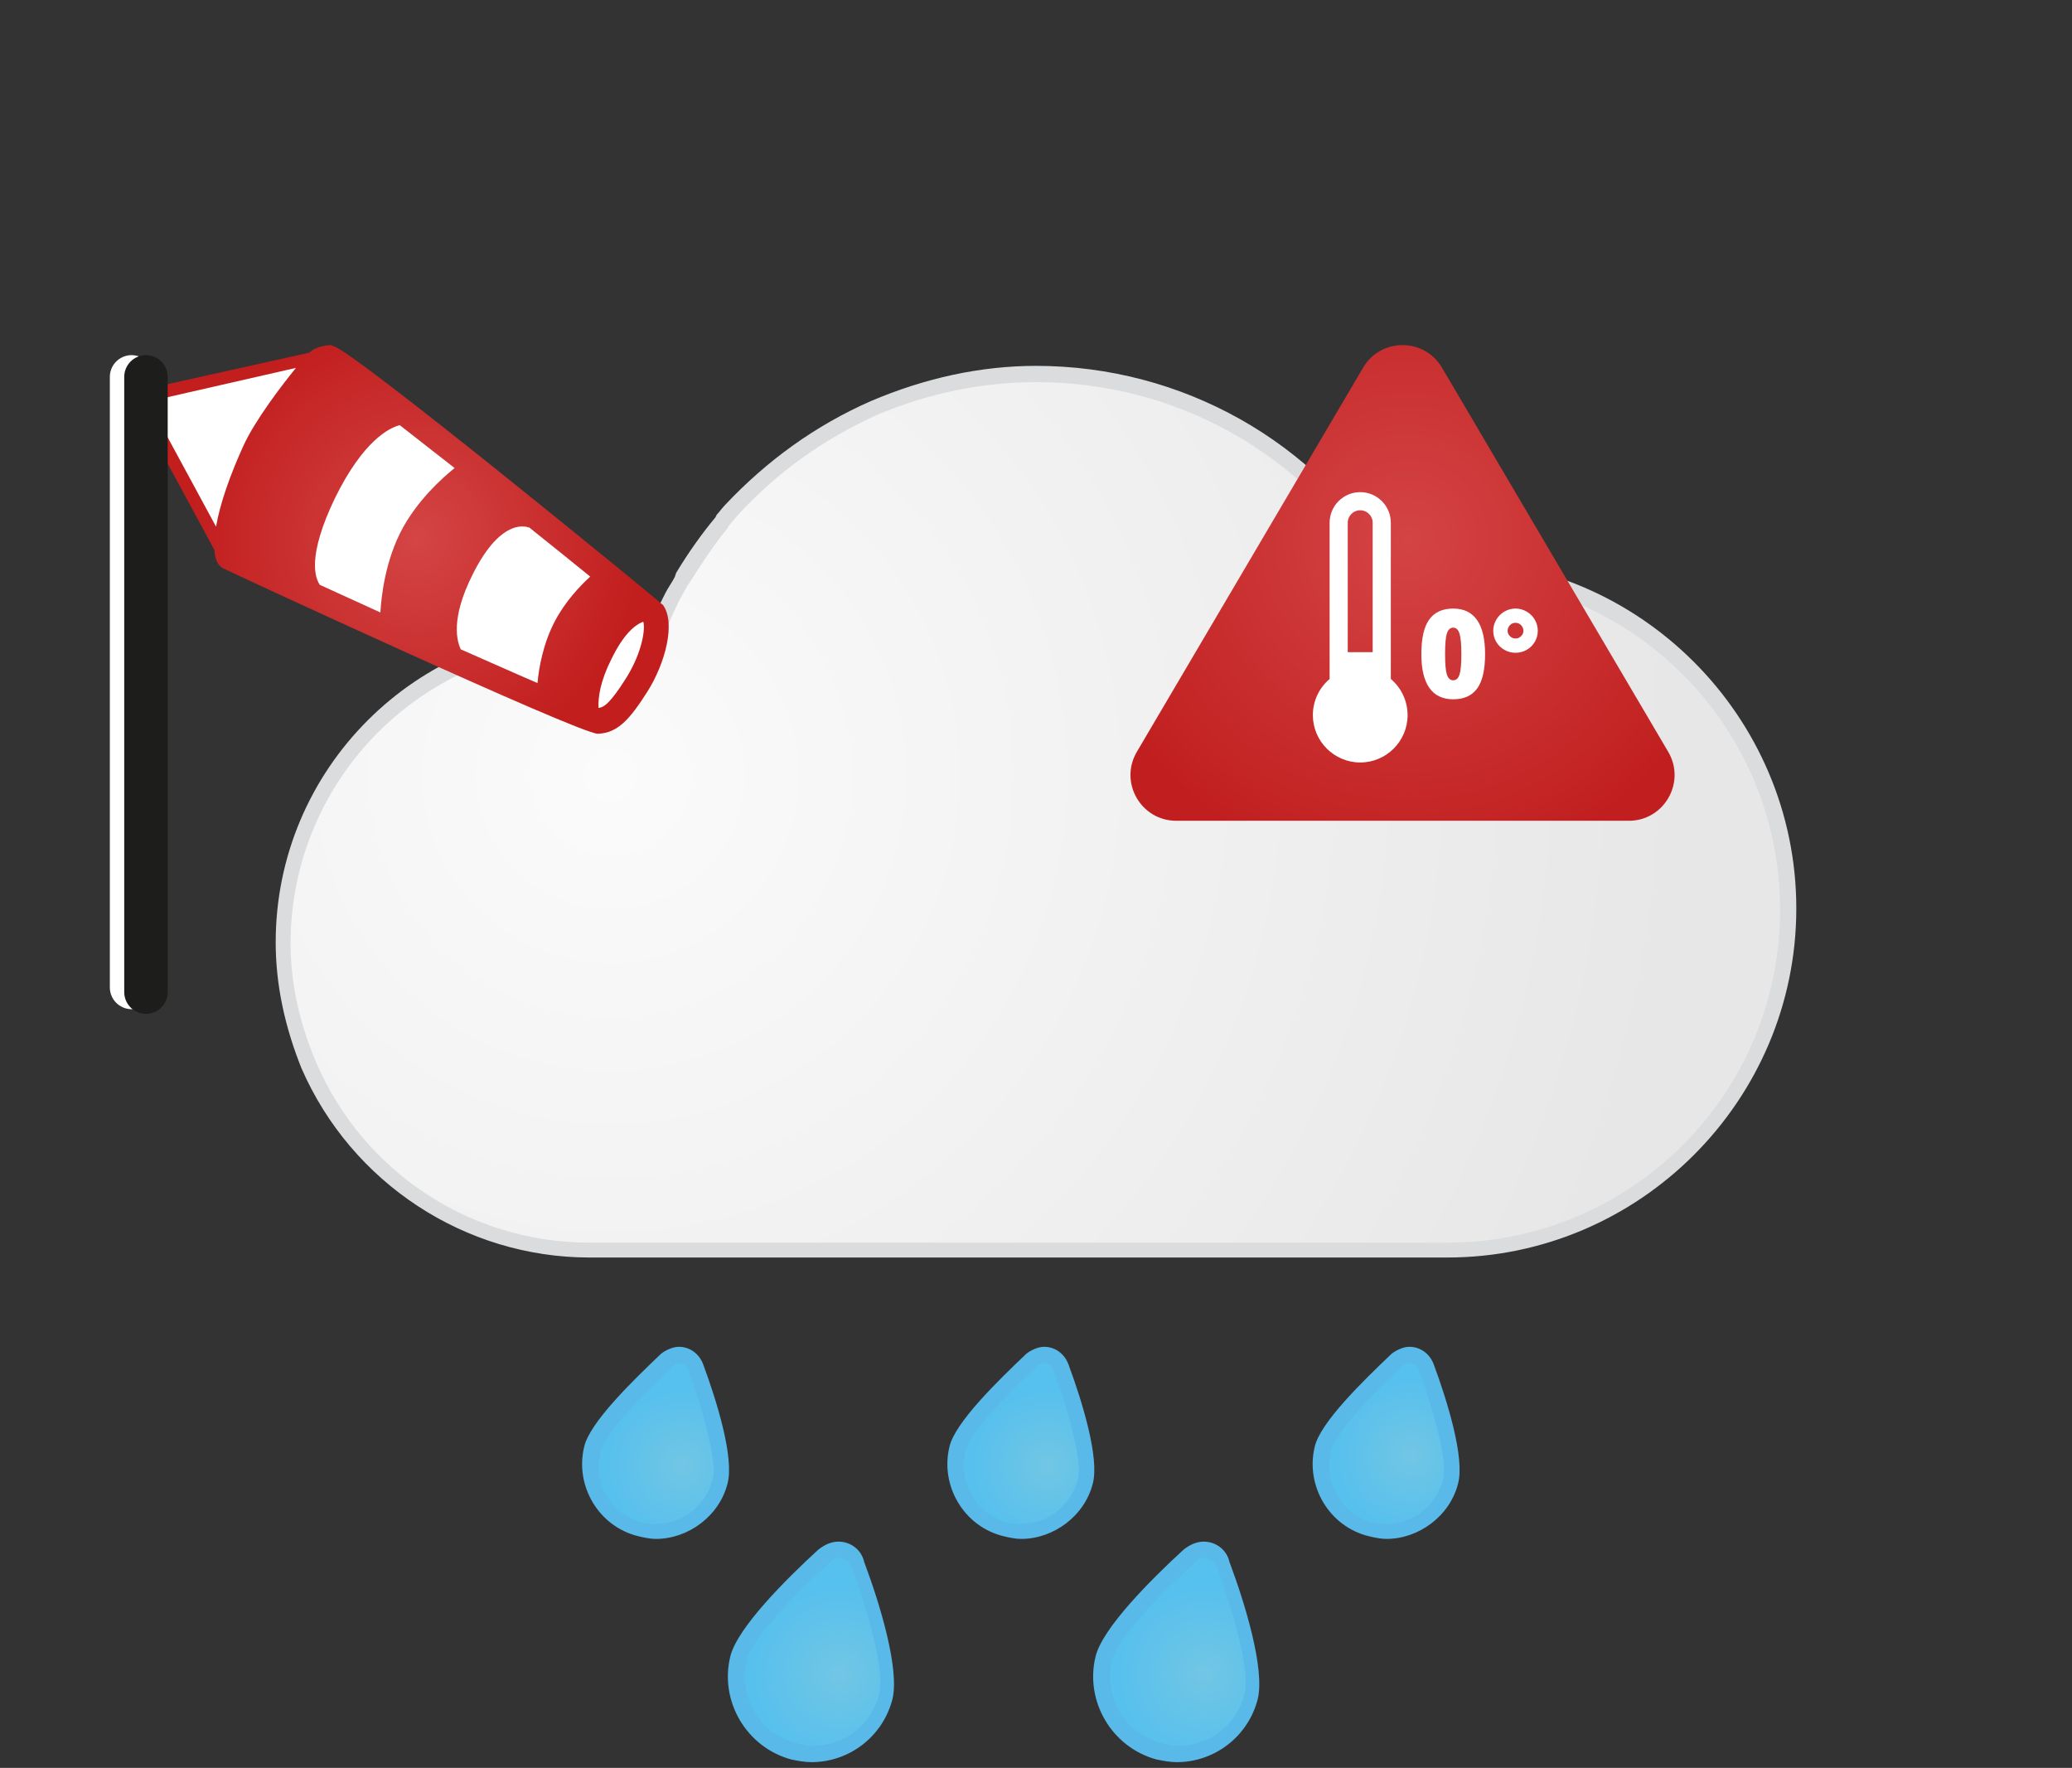 <?xml version="1.0" encoding="utf-8"?>
<!-- Generator: Adobe Illustrator 23.0.1, SVG Export Plug-In . SVG Version: 6.00 Build 0)  -->
<svg version="1.1" id="Ebene_2" xmlns="http://www.w3.org/2000/svg" xmlns:xlink="http://www.w3.org/1999/xlink" x="0px" y="0px"
	 viewBox="0 0 143 122" style="enable-background:new 0 0 143 122;" xml:space="preserve">
<rect x="0" y="0" width="143" height="122" fill="#333333" stroke="none"/>
<style type="text/css">
	.st0{fill:url(#SVGID_1_);}
	.st1{fill:#F7B82C;}
	.st2{fill:#F7B82D;}
	.st3{fill:#F5AE23;}
	.st4{fill:url(#SVGID_2_);}
	.st5{fill:#DADCDE;}
	.st6{fill:url(#SVGID_3_);}
	.st7{fill:#59B9E8;}
	.st8{fill:url(#SVGID_4_);}
	.st9{fill:url(#SVGID_5_);}
	.st10{fill:url(#SVGID_6_);}
	.st11{fill:url(#SVGID_7_);}
	.st12{fill:url(#SVGID_8_);}
	.st13{fill:url(#SVGID_9_);}
	.st14{fill:url(#SVGID_10_);}
	.st15{fill:url(#SVGID_11_);}
	.st16{fill:url(#SVGID_12_);}
	.st17{fill:url(#SVGID_13_);}
	.st18{fill:url(#SVGID_14_);}
	.st19{fill:url(#SVGID_15_);}
	.st20{fill:url(#SVGID_16_);}
	.st21{fill:url(#SVGID_17_);}
	.st22{fill:url(#SVGID_18_);}
	.st23{fill:url(#SVGID_19_);}
	.st24{fill:url(#SVGID_20_);}
	.st25{fill:url(#SVGID_21_);}
	.st26{fill:url(#SVGID_22_);}
	.st27{fill:url(#SVGID_23_);}
	.st28{fill:#BEE2F1;}
	.st29{fill:url(#SVGID_24_);}
	.st30{fill:url(#SVGID_25_);}
	.st31{fill:#CBD9E7;}
	.st32{fill:#C3CFDA;}
	.st33{fill:url(#SVGID_26_);}
	.st34{fill:url(#SVGID_27_);}
	.st35{fill:url(#SVGID_28_);}
	.st36{fill:url(#SVGID_29_);}
	.st37{fill:url(#SVGID_30_);}
	.st38{fill:url(#SVGID_31_);}
	.st39{fill:url(#SVGID_32_);}
	.st40{fill:url(#SVGID_33_);}
	.st41{fill:url(#SVGID_34_);}
	.st42{fill:url(#SVGID_35_);}
	.st43{fill:url(#SVGID_36_);}
	.st44{fill:url(#SVGID_37_);}
	.st45{fill:url(#SVGID_38_);}
	.st46{fill:url(#SVGID_39_);}
	.st47{fill:url(#SVGID_40_);}
	.st48{fill:url(#SVGID_41_);}
	.st49{fill:url(#SVGID_42_);}
	.st50{fill:url(#SVGID_43_);}
	.st51{fill:url(#SVGID_44_);}
	.st52{fill:url(#SVGID_45_);}
	.st53{fill:url(#SVGID_46_);}
	.st54{fill:url(#SVGID_47_);}
	.st55{fill:url(#SVGID_48_);}
	.st56{fill:url(#SVGID_49_);}
	.st57{fill:url(#SVGID_50_);}
	.st58{fill:url(#SVGID_51_);}
	.st59{fill:url(#SVGID_52_);}
	.st60{fill:url(#SVGID_53_);}
	.st61{fill:url(#SVGID_54_);}
	.st62{fill:url(#SVGID_55_);}
	.st63{fill:url(#SVGID_56_);}
	.st64{fill:url(#SVGID_57_);}
	.st65{fill:url(#SVGID_58_);}
	.st66{fill:url(#SVGID_59_);}
	.st67{fill:url(#SVGID_60_);}
	.st68{fill:url(#SVGID_61_);}
	.st69{fill:url(#SVGID_62_);}
	.st70{fill:url(#SVGID_63_);}
	.st71{fill:url(#SVGID_64_);}
	.st72{fill:url(#SVGID_65_);}
	.st73{fill:url(#SVGID_66_);}
	.st74{fill:#FFFFFF;}
	.st75{fill:url(#SVGID_67_);}
	.st76{fill:url(#SVGID_68_);}
	.st77{fill:url(#SVGID_69_);}
	.st78{fill:url(#SVGID_70_);}
	.st79{fill:url(#SVGID_71_);}
	.st80{fill:url(#SVGID_72_);}
	.st81{fill:url(#SVGID_73_);}
	.st82{fill:url(#SVGID_74_);}
	.st83{fill:url(#SVGID_75_);}
	.st84{fill:url(#SVGID_76_);}
	.st85{fill:url(#SVGID_77_);}
	.st86{fill:url(#SVGID_78_);}
	.st87{fill:url(#SVGID_79_);}
	.st88{fill:url(#SVGID_80_);}
	.st89{fill:url(#SVGID_81_);}
	.st90{fill:url(#SVGID_82_);}
	.st91{fill:url(#SVGID_83_);}
	.st92{fill:url(#SVGID_84_);}
	.st93{fill:url(#SVGID_85_);}
	.st94{fill:url(#SVGID_86_);}
	.st95{fill:url(#SVGID_87_);}
	.st96{fill:url(#SVGID_88_);}
	.st97{fill:url(#SVGID_89_);}
	.st98{fill:url(#SVGID_90_);}
	.st99{fill:url(#SVGID_91_);}
	.st100{fill:url(#SVGID_92_);}
	.st101{fill:url(#SVGID_93_);}
	.st102{fill:url(#SVGID_94_);}
	.st103{fill:url(#SVGID_95_);}
	.st104{fill:url(#SVGID_96_);}
	.st105{fill:url(#SVGID_97_);}
	.st106{fill:url(#SVGID_98_);}
	.st107{fill:url(#SVGID_99_);}
	.st108{fill:url(#SVGID_100_);}
	.st109{fill:url(#SVGID_101_);}
	.st110{fill:url(#SVGID_102_);}
	.st111{fill:url(#SVGID_103_);}
	.st112{fill:url(#SVGID_104_);}
	.st113{fill:url(#SVGID_105_);}
	.st114{fill:url(#SVGID_106_);}
	.st115{fill:url(#SVGID_107_);}
	.st116{fill:url(#SVGID_108_);}
	.st117{fill:url(#SVGID_109_);}
	.st118{fill:url(#SVGID_110_);}
	.st119{fill:url(#SVGID_111_);}
	.st120{fill:url(#SVGID_112_);}
	.st121{fill:url(#SVGID_113_);}
	.st122{fill:url(#SVGID_114_);}
	.st123{fill:url(#SVGID_115_);}
	.st124{fill:url(#SVGID_116_);}
	.st125{fill:url(#SVGID_117_);}
	.st126{fill:url(#SVGID_118_);}
	.st127{fill:url(#SVGID_119_);}
	.st128{fill:url(#SVGID_120_);}
	.st129{fill:url(#SVGID_121_);}
	.st130{fill:url(#SVGID_122_);}
	.st131{fill:url(#SVGID_123_);}
	.st132{fill:url(#SVGID_124_);}
	.st133{fill:url(#SVGID_125_);}
	.st134{fill:url(#SVGID_126_);}
	.st135{fill:url(#SVGID_127_);}
	.st136{fill:url(#SVGID_128_);}
	.st137{fill:url(#SVGID_129_);}
	.st138{fill:url(#SVGID_130_);}
	.st139{fill:url(#SVGID_131_);}
	.st140{fill:url(#SVGID_132_);}
	.st141{fill:url(#SVGID_133_);}
	.st142{fill:url(#SVGID_134_);}
	.st143{fill:url(#SVGID_135_);}
	.st144{fill:url(#SVGID_136_);}
	.st145{fill:url(#SVGID_137_);}
	.st146{fill:url(#SVGID_138_);}
	.st147{fill:url(#SVGID_139_);}
	.st148{fill:url(#SVGID_140_);}
	.st149{fill:url(#SVGID_141_);}
	.st150{fill:url(#SVGID_142_);}
	.st151{fill:url(#SVGID_143_);}
	.st152{fill:url(#SVGID_144_);}
	.st153{fill:url(#SVGID_145_);}
	.st154{fill:url(#SVGID_146_);}
	.st155{fill:url(#SVGID_147_);}
	.st156{fill:url(#SVGID_148_);}
	.st157{fill:url(#SVGID_149_);}
	.st158{fill:url(#SVGID_150_);}
	.st159{fill:url(#SVGID_151_);}
	.st160{fill:url(#SVGID_152_);}
	.st161{fill:url(#SVGID_153_);}
	.st162{fill:url(#SVGID_154_);}
	.st163{fill:url(#SVGID_155_);}
	.st164{fill:url(#SVGID_156_);}
	.st165{fill:url(#SVGID_157_);}
	.st166{fill:url(#SVGID_158_);}
	.st167{fill:url(#SVGID_159_);}
	.st168{fill:url(#SVGID_160_);}
	.st169{fill:url(#SVGID_161_);}
	.st170{fill:url(#SVGID_162_);}
	.st171{fill:url(#SVGID_163_);}
	.st172{fill:url(#SVGID_164_);}
	.st173{fill:url(#SVGID_165_);}
	.st174{fill:url(#SVGID_166_);}
	.st175{fill:url(#SVGID_167_);}
	.st176{fill:url(#SVGID_168_);}
	.st177{fill:url(#SVGID_169_);}
	.st178{fill:url(#SVGID_170_);}
	.st179{fill:url(#SVGID_171_);}
	.st180{fill:url(#SVGID_172_);}
	.st181{fill:#1D1D1B;stroke:#FFFFFF;stroke-width:3;stroke-linecap:round;stroke-miterlimit:10;}
	.st182{fill:url(#SVGID_173_);}
	.st183{fill:#1D1D1B;stroke:#1D1D1B;stroke-width:3;stroke-linecap:round;stroke-miterlimit:10;}
	.st184{fill:url(#SVGID_174_);}
	.st185{fill:url(#SVGID_175_);}
	.st186{fill:url(#SVGID_176_);}
	.st187{fill:url(#SVGID_177_);}
	.st188{fill:url(#SVGID_178_);}
	.st189{fill:url(#SVGID_179_);}
	.st190{fill:url(#SVGID_180_);}
	.st191{fill:url(#SVGID_181_);}
	.st192{fill:url(#SVGID_182_);}
	.st193{fill:url(#SVGID_183_);}
	.st194{fill:url(#SVGID_184_);}
	.st195{fill:url(#SVGID_185_);}
	.st196{fill:url(#SVGID_186_);}
	.st197{fill:url(#SVGID_187_);}
	.st198{fill:url(#SVGID_188_);}
	.st199{fill:url(#SVGID_189_);}
	.st200{fill:url(#SVGID_190_);}
	.st201{fill:url(#SVGID_191_);}
	.st202{fill:url(#SVGID_192_);}
	.st203{fill:url(#SVGID_193_);}
	.st204{fill:url(#SVGID_194_);}
	.st205{fill:url(#SVGID_195_);}
	.st206{fill:url(#SVGID_196_);}
	.st207{fill:url(#SVGID_197_);}
	.st208{fill:url(#SVGID_198_);}
	.st209{fill:url(#SVGID_199_);}
	.st210{fill:url(#SVGID_200_);}
	.st211{fill:url(#SVGID_201_);}
	.st212{fill:url(#SVGID_202_);}
	.st213{fill:url(#SVGID_203_);}
	.st214{fill:url(#SVGID_204_);}
	.st215{fill:url(#SVGID_205_);}
	.st216{fill:url(#SVGID_206_);}
	.st217{fill:url(#SVGID_207_);}
	.st218{fill:url(#SVGID_208_);}
	.st219{fill:url(#SVGID_209_);}
	.st220{fill:url(#SVGID_210_);}
	.st221{fill:url(#SVGID_211_);}
	.st222{fill:url(#SVGID_212_);}
	.st223{fill:url(#SVGID_213_);}
	.st224{fill:url(#SVGID_214_);}
	.st225{fill:url(#SVGID_215_);}
	.st226{fill:url(#SVGID_216_);}
	.st227{fill:url(#SVGID_217_);}
	.st228{fill:url(#SVGID_218_);}
	.st229{fill:url(#SVGID_219_);}
	.st230{fill:url(#SVGID_220_);}
	.st231{fill:url(#SVGID_221_);}
	.st232{fill:url(#SVGID_222_);}
	.st233{fill:url(#SVGID_223_);}
	.st234{fill:url(#SVGID_224_);}
	.st235{fill:url(#SVGID_225_);}
	.st236{fill:url(#SVGID_226_);}
	.st237{fill:url(#SVGID_227_);}
	.st238{fill:url(#SVGID_228_);}
</style>
<g>
	<g>
		<g>
			
				<radialGradient id="SVGID_1_" cx="42.12" cy="2973.393" r="74.174" gradientTransform="matrix(1 0 0 -1 0 3026.865)" gradientUnits="userSpaceOnUse">
				<stop  offset="0" style="stop-color:#FBFBFB"/>
				<stop  offset="1" style="stop-color:#E7E7E7"/>
			</radialGradient>
			<path class="st0" d="M40.782,86.218c-8.403,0-15.966-4.949-19.327-12.698c-1.214-2.708-1.774-5.509-1.774-8.403
				c0-11.671,9.524-21.195,21.101-21.195c1.214,0,2.521,0.093,3.735,0.373l0.467,0.093l0.187-0.467
				c0.373-0.84,0.747-1.774,1.307-2.801c0.187-0.373,0.373-0.747,0.654-1.12l0.187-0.28c0.84-1.401,1.681-2.614,2.614-3.735
				l0.093-0.187c0.187-0.187,0.373-0.467,0.56-0.654c2.801-3.081,6.069-5.415,9.804-7.096c3.641-1.587,7.376-2.428,11.204-2.428
				c9.897,0,18.86,5.042,24.089,13.538l0.187,0.28l0.373-0.093c1.307-0.28,2.521-0.373,3.828-0.373
				c12.978,0,23.529,10.551,23.529,23.529c0,12.978-10.551,23.529-23.529,23.529H40.782V86.218z"/>
			<path class="st5" d="M71.5,26.369c9.71,0,18.487,4.949,23.622,13.258l0.373,0.654l0.747-0.093
				c1.307-0.28,2.521-0.373,3.641-0.373c12.698,0,22.969,10.271,22.969,22.969s-10.271,22.969-22.969,22.969H40.688
				c-8.216,0-15.593-4.855-18.86-12.418c-1.12-2.614-1.774-5.415-1.774-8.216c0-11.391,9.244-20.634,20.634-20.634
				c1.214,0,2.428,0.093,3.641,0.373l0.934,0.187l0.373-0.84c0.373-0.84,0.747-1.774,1.214-2.708
				c0.187-0.373,0.373-0.654,0.56-1.027l0.187-0.28c0.84-1.307,1.681-2.614,2.614-3.735l0.093-0.187
				c0.187-0.187,0.373-0.467,0.56-0.654c2.708-2.988,5.976-5.322,9.71-7.003C64.124,27.116,67.859,26.369,71.5,26.369 M71.5,25.248
				c-3.828,0-7.656,0.84-11.391,2.428c-3.828,1.681-7.189,4.108-10.084,7.189c-0.187,0.187-0.373,0.467-0.56,0.654l-0.093,0.187
				c-0.934,1.12-1.867,2.428-2.708,3.828l-0.093,0.28c-0.187,0.373-0.467,0.747-0.654,1.12c-0.467,0.934-0.934,1.867-1.307,2.801
				c-1.307-0.28-2.614-0.373-3.921-0.373c-11.951,0-21.662,9.71-21.662,21.662c0,2.988,0.654,5.882,1.774,8.683
				c3.455,7.936,11.298,13.072,19.887,13.072h59.196c13.258,0,24.089-10.831,24.089-24.089c0-13.258-10.831-24.089-24.089-24.089
				c-1.214,0-2.521,0.093-3.921,0.373C90.827,30.477,81.584,25.248,71.5,25.248L71.5,25.248z"/>
		</g>
	</g>
	<g>
		
			<radialGradient id="SVGID_2_" cx="168.112" cy="4440.939" r="5.845" gradientTransform="matrix(0.902 0.225 0.225 -0.902 -1053.481 4068.351)" gradientUnits="userSpaceOnUse">
			<stop  offset="0" style="stop-color:#71C6E4"/>
			<stop  offset="1" style="stop-color:#56C0EE"/>
		</radialGradient>
		<path class="st4" d="M95.682,105.639c-0.373,0-0.747,0-1.12-0.093c-1.214-0.28-2.147-1.027-2.801-2.054
			c-0.654-1.027-0.84-2.241-0.56-3.455c0.28-1.214,2.147-3.455,5.229-6.162c0.28-0.28,0.654-0.28,0.84-0.28
			c0.56,0,1.027,0.28,1.12,0.84c1.401,3.828,1.961,6.723,1.681,7.936C99.604,104.238,97.83,105.639,95.682,105.639L95.682,105.639z"
			/>
		<path class="st7" d="M97.27,94.061c0.187,0,0.56,0.093,0.654,0.467c1.307,3.641,1.961,6.536,1.681,7.563
			c-0.467,1.774-2.054,3.081-3.921,3.081c-0.28,0-0.654,0-0.934-0.093c-1.027-0.28-1.961-0.934-2.428-1.867
			c-0.56-0.934-0.747-1.961-0.467-3.081c0.28-1.12,2.147-3.268,5.042-5.976C96.99,94.061,97.176,94.061,97.27,94.061 M97.27,92.941
			c-0.373,0-0.84,0.187-1.214,0.467c-1.961,1.867-4.949,4.762-5.322,6.442c-0.654,2.708,1.027,5.509,3.735,6.162
			c0.373,0.093,0.84,0.187,1.214,0.187c2.241,0,4.388-1.587,4.949-3.828c0.467-1.774-0.747-5.695-1.681-8.216
			C98.67,93.407,98.017,92.941,97.27,92.941L97.27,92.941z"/>
	</g>
	<g>
		
			<radialGradient id="SVGID_3_" cx="-301.209" cy="4259.023" r="5.435" gradientTransform="matrix(0.97 0.242 0.242 -0.97 -666.26 4305.248)" gradientUnits="userSpaceOnUse">
			<stop  offset="0" style="stop-color:#71C6E4"/>
			<stop  offset="1" style="stop-color:#56C0EE"/>
		</radialGradient>
		<path class="st6" d="M70.473,105.639c-0.373,0-0.747,0-1.12-0.093c-2.428-0.56-3.921-3.081-3.361-5.509
			c0.28-1.214,2.147-3.455,5.229-6.162c0.28-0.28,0.654-0.28,0.84-0.28c0.56,0,1.027,0.28,1.12,0.84
			c1.401,3.828,1.961,6.723,1.681,7.936C74.394,104.238,72.62,105.639,70.473,105.639L70.473,105.639z"/>
		<path class="st7" d="M72.06,94.061c0.187,0,0.56,0.093,0.654,0.467c1.307,3.641,1.961,6.536,1.681,7.563
			c-0.467,1.774-2.054,3.081-3.921,3.081c-0.28,0-0.654,0-0.934-0.093c-1.027-0.28-1.961-0.934-2.428-1.867
			c-0.56-0.934-0.747-1.961-0.467-3.081c0.28-1.12,2.147-3.268,5.042-5.976C71.78,94.061,71.967,94.061,72.06,94.061 M72.06,92.941
			c-0.373,0-0.84,0.187-1.214,0.467c-1.961,1.867-4.949,4.762-5.322,6.442c-0.654,2.708,1.027,5.509,3.735,6.162
			c0.373,0.093,0.84,0.187,1.214,0.187c2.241,0,4.388-1.587,4.949-3.828c0.467-1.774-0.747-5.695-1.681-8.216
			C73.461,93.407,72.807,92.941,72.06,92.941L72.06,92.941z"/>
	</g>
	<g>
		
			<radialGradient id="SVGID_4_" cx="-325.67" cy="4252.93" r="5.435" gradientTransform="matrix(0.97 0.242 0.242 -0.97 -666.26 4305.248)" gradientUnits="userSpaceOnUse">
			<stop  offset="0" style="stop-color:#71C6E4"/>
			<stop  offset="1" style="stop-color:#56C0EE"/>
		</radialGradient>
		<path class="st8" d="M45.263,105.639c-0.373,0-0.747,0-1.12-0.093c-1.214-0.28-2.147-1.027-2.801-2.054
			c-0.654-1.027-0.84-2.241-0.56-3.455c0.28-1.214,2.147-3.455,5.229-6.162c0.28-0.28,0.654-0.28,0.84-0.28
			c0.56,0,1.027,0.28,1.12,0.84c1.401,3.828,1.961,6.723,1.681,7.936C49.185,104.238,47.411,105.639,45.263,105.639L45.263,105.639z
			"/>
		<path class="st7" d="M46.851,94.061c0.187,0,0.56,0.093,0.654,0.467c1.307,3.641,1.961,6.536,1.681,7.563
			c-0.467,1.774-2.054,3.081-3.921,3.081c-0.28,0-0.654,0-0.934-0.093c-2.147-0.56-3.455-2.708-2.894-4.855
			c0.28-1.12,2.147-3.268,5.042-5.976C46.571,94.061,46.757,94.061,46.851,94.061 M46.851,92.941c-0.373,0-0.84,0.187-1.214,0.467
			c-1.961,1.867-4.949,4.762-5.322,6.442c-0.654,2.708,1.027,5.509,3.735,6.162c0.373,0.093,0.84,0.187,1.214,0.187
			c2.241,0,4.388-1.587,4.949-3.828c0.467-1.774-0.747-5.695-1.681-8.216C48.251,93.407,47.598,92.941,46.851,92.941L46.851,92.941z
			"/>
	</g>
	<g>
		
			<radialGradient id="SVGID_5_" cx="-311.663" cy="4241.565" r="6.281" gradientTransform="matrix(0.97 0.242 0.242 -0.97 -666.26 4305.248)" gradientUnits="userSpaceOnUse">
			<stop  offset="0" style="stop-color:#71C6E4"/>
			<stop  offset="1" style="stop-color:#56C0EE"/>
		</radialGradient>
		<path class="st9" d="M56.094,121.045c-0.467,0-0.84-0.093-1.307-0.187c-2.801-0.747-4.575-3.548-3.828-6.442
			c0.373-1.401,2.428-3.921,5.976-7.096c0.373-0.28,0.747-0.373,1.027-0.373c0.654,0,1.214,0.373,1.401,1.027
			c1.587,4.482,2.241,7.656,1.867,9.057C60.576,119.364,58.522,121.045,56.094,121.045L56.094,121.045z"/>
		<path class="st7" d="M57.868,107.506c0.28,0,0.747,0.187,0.934,0.654c1.494,4.202,2.241,7.469,1.867,8.777
			c-0.56,2.147-2.428,3.548-4.575,3.548c-0.373,0-0.747-0.093-1.12-0.187c-1.214-0.28-2.241-1.027-2.894-2.147
			c-0.654-1.12-0.84-2.334-0.56-3.548c0.187-0.654,1.027-2.521,5.789-6.816C57.495,107.506,57.775,107.506,57.868,107.506
			 M57.868,106.386c-0.467,0-0.934,0.187-1.401,0.56c-2.241,2.054-5.602,5.415-6.069,7.376c-0.747,3.081,1.12,6.256,4.202,7.096
			c0.467,0.093,0.934,0.187,1.401,0.187c2.614,0,4.949-1.774,5.602-4.388c0.467-2.054-0.84-6.442-1.961-9.43
			C59.455,106.946,58.709,106.386,57.868,106.386L57.868,106.386z"/>
	</g>
	<g>
		
			<radialGradient id="SVGID_6_" cx="-287.203" cy="4247.657" r="6.281" gradientTransform="matrix(0.97 0.242 0.242 -0.97 -666.26 4305.248)" gradientUnits="userSpaceOnUse">
			<stop  offset="0" style="stop-color:#71C6E4"/>
			<stop  offset="1" style="stop-color:#56C0EE"/>
		</radialGradient>
		<path class="st10" d="M81.304,121.045c-0.467,0-0.84-0.093-1.307-0.187c-2.801-0.747-4.575-3.548-3.828-6.442
			c0.373-1.401,2.428-3.921,5.976-7.096c0.373-0.28,0.747-0.373,1.027-0.373c0.654,0,1.214,0.373,1.401,1.027
			c1.587,4.482,2.241,7.656,1.867,9.057C85.785,119.364,83.731,121.045,81.304,121.045L81.304,121.045z"/>
		<path class="st7" d="M83.078,107.506c0.28,0,0.747,0.187,0.934,0.654c1.494,4.202,2.241,7.469,1.867,8.777
			c-0.56,2.147-2.428,3.548-4.575,3.548c-0.373,0-0.747-0.093-1.12-0.187c-1.214-0.28-2.241-1.027-2.894-2.147
			c-0.654-1.12-0.84-2.334-0.56-3.548c0.187-0.654,1.027-2.521,5.789-6.816C82.704,107.506,82.891,107.506,83.078,107.506
			 M83.078,106.386c-0.467,0-0.934,0.187-1.401,0.56c-2.241,2.054-5.602,5.415-6.069,7.376c-0.747,3.081,1.12,6.256,4.202,7.096
			c0.467,0.093,0.934,0.187,1.401,0.187c2.614,0,4.949-1.774,5.602-4.388c0.467-2.054-0.84-6.442-1.961-9.43
			C84.665,106.946,83.918,106.386,83.078,106.386L83.078,106.386z"/>
	</g>
</g>
<g>
	
		<radialGradient id="SVGID_7_" cx="211.863" cy="-13.51" r="24.339" gradientTransform="matrix(0.958 0 0 0.958 -105.804 50.161)" gradientUnits="userSpaceOnUse">
		<stop  offset="0" style="stop-color:#D44445"/>
		<stop  offset="1" style="stop-color:#C11F1F"/>
	</radialGradient>
	<path class="st11" d="M81.181,56.641h31.23c2.443,0,3.96-2.655,2.721-4.76L99.517,25.37c-1.221-2.073-4.22-2.073-5.441,0
		L78.461,51.881C77.221,53.986,78.739,56.641,81.181,56.641z"/>
	<path class="st74" d="M95.988,46.855V36.074c0-1.165-0.947-2.112-2.112-2.112c-1.165,0-2.112,0.948-2.112,2.112v10.781
		c-0.73,0.618-1.156,1.527-1.156,2.494c0,1.802,1.467,3.269,3.269,3.269s3.269-1.466,3.269-3.269
		C97.144,48.383,96.718,47.473,95.988,46.855z M93.876,35.214c0.474,0,0.86,0.386,0.86,0.86v8.931h-1.721v-8.931
		C93.015,35.6,93.401,35.214,93.876,35.214z"/>
	<g>
		<path class="st74" d="M102.494,45.137c0,1.078-0.181,1.867-0.542,2.368c-0.361,0.501-0.914,0.752-1.658,0.752
			c-0.728,0-1.276-0.262-1.645-0.785c-0.37-0.524-0.554-1.302-0.554-2.335c0-1.083,0.181-1.878,0.542-2.383
			c0.361-0.505,0.914-0.758,1.658-0.758c0.725,0,1.273,0.263,1.644,0.79C102.309,43.312,102.494,44.096,102.494,45.137z
			 M99.732,45.137c0,0.689,0.043,1.162,0.129,1.421c0.086,0.258,0.231,0.388,0.433,0.388c0.206,0,0.351-0.133,0.436-0.4
			c0.085-0.267,0.127-0.736,0.127-1.408c0-0.675-0.043-1.148-0.129-1.419c-0.086-0.271-0.231-0.406-0.434-0.406
			c-0.203,0-0.347,0.13-0.433,0.392C99.775,43.965,99.732,44.443,99.732,45.137z"/>
		<path class="st74" d="M103.057,43.533c0-0.269,0.068-0.523,0.204-0.76c0.136-0.238,0.324-0.426,0.562-0.567
			c0.239-0.14,0.496-0.21,0.771-0.21c0.275,0,0.532,0.07,0.771,0.21c0.239,0.14,0.426,0.328,0.562,0.564
			c0.136,0.236,0.204,0.49,0.204,0.762c0,0.27-0.067,0.521-0.202,0.754c-0.134,0.233-0.321,0.419-0.558,0.556
			c-0.237,0.138-0.496,0.206-0.777,0.206c-0.275,0-0.532-0.068-0.771-0.204c-0.239-0.136-0.426-0.321-0.562-0.554
			C103.125,44.058,103.057,43.805,103.057,43.533z M104.048,43.533c0,0.139,0.054,0.262,0.161,0.369s0.236,0.16,0.385,0.16
			c0.15,0,0.278-0.054,0.385-0.162c0.107-0.108,0.161-0.231,0.161-0.367c0-0.144-0.052-0.273-0.156-0.385
			c-0.104-0.112-0.234-0.169-0.39-0.169c-0.156,0-0.286,0.056-0.39,0.169C104.1,43.26,104.048,43.389,104.048,43.533z"/>
	</g>
</g>
<g>
	<line class="st181" x1="9.081" y1="26.008" x2="9.081" y2="68.142"/>
	<g>
		<path class="st74" d="M10.572,27.168l11.166-2.312l23.595,17.408c0,0-0.218,2.947-0.893,4.874
			c-0.676,1.926-3.704,2.489-3.704,2.489l-25.21-10.982l-4.954-9V27.168z"/>
		
			<radialGradient id="SVGID_8_" cx="28.733" cy="37.444" r="15.556" gradientTransform="matrix(1 0 0 0.998 0 -0.147)" gradientUnits="userSpaceOnUse">
			<stop  offset="0" style="stop-color:#D44545"/>
			<stop  offset="1" style="stop-color:#C21E1E"/>
		</radialGradient>
		<path class="st12" d="M22.842,23.815C22.873,23.815,22.873,23.815,22.842,23.815L22.842,23.815z M22.842,23.815L22.842,23.815
			L22.842,23.815L22.842,23.815z M22.842,23.815c-0.187,0-1.026,0.062-1.483,0.517l-10.046,2.235l0.031,5.008l3.452,6.374
			c0.031,0.6,0.207,1.024,0.549,1.242c0.187,0.124,24.632,11.444,25.908,11.444h0.031c1.358-0.062,2.177-0.993,3.39-2.897
			c1.244-1.966,1.97-4.739,1.089-5.981c-0.124-0.155-21.605-17.766-22.787-17.88L22.842,23.815z M16.787,30.789
			c-0.881,1.935-1.607,3.953-1.876,5.556l-3.566-6.581l-0.031-2.297l9.113-2.08C19.514,26.505,17.606,28.978,16.787,30.789z
			 M42.187,45.502c0.85-1.749,1.638-2.39,2.208-2.597c0.156,0.455-0.062,2.08-1.151,3.839c-1.12,1.78-1.545,2.059-1.939,2.111
			C41.275,48.1,41.43,47.013,42.187,45.502z M32.649,39.584c2.032-4.046,3.846-3.177,3.846-3.177v-0.031
			c1.545,1.242,3.027,2.421,4.24,3.415c-0.726,0.662-1.721,1.718-2.426,3.052c-0.819,1.542-1.12,3.228-1.213,4.294
			c-1.545-0.662-3.359-1.48-5.298-2.328C31.56,44.292,31.042,42.75,32.649,39.584z M27.59,29.34
			c1.151,0.911,2.447,1.904,3.784,2.959c-0.933,0.755-2.478,2.173-3.546,4.077c-1.275,2.297-1.514,4.894-1.576,5.888
			c-1.451-0.662-2.872-1.304-4.178-1.904c-0.332-0.486-0.881-1.966,1.026-5.95C25.081,30.364,26.895,29.516,27.59,29.34z"/>
	</g>
	<line class="st183" x1="10.074" y1="26.008" x2="10.074" y2="68.464"/>
</g>
</svg>
